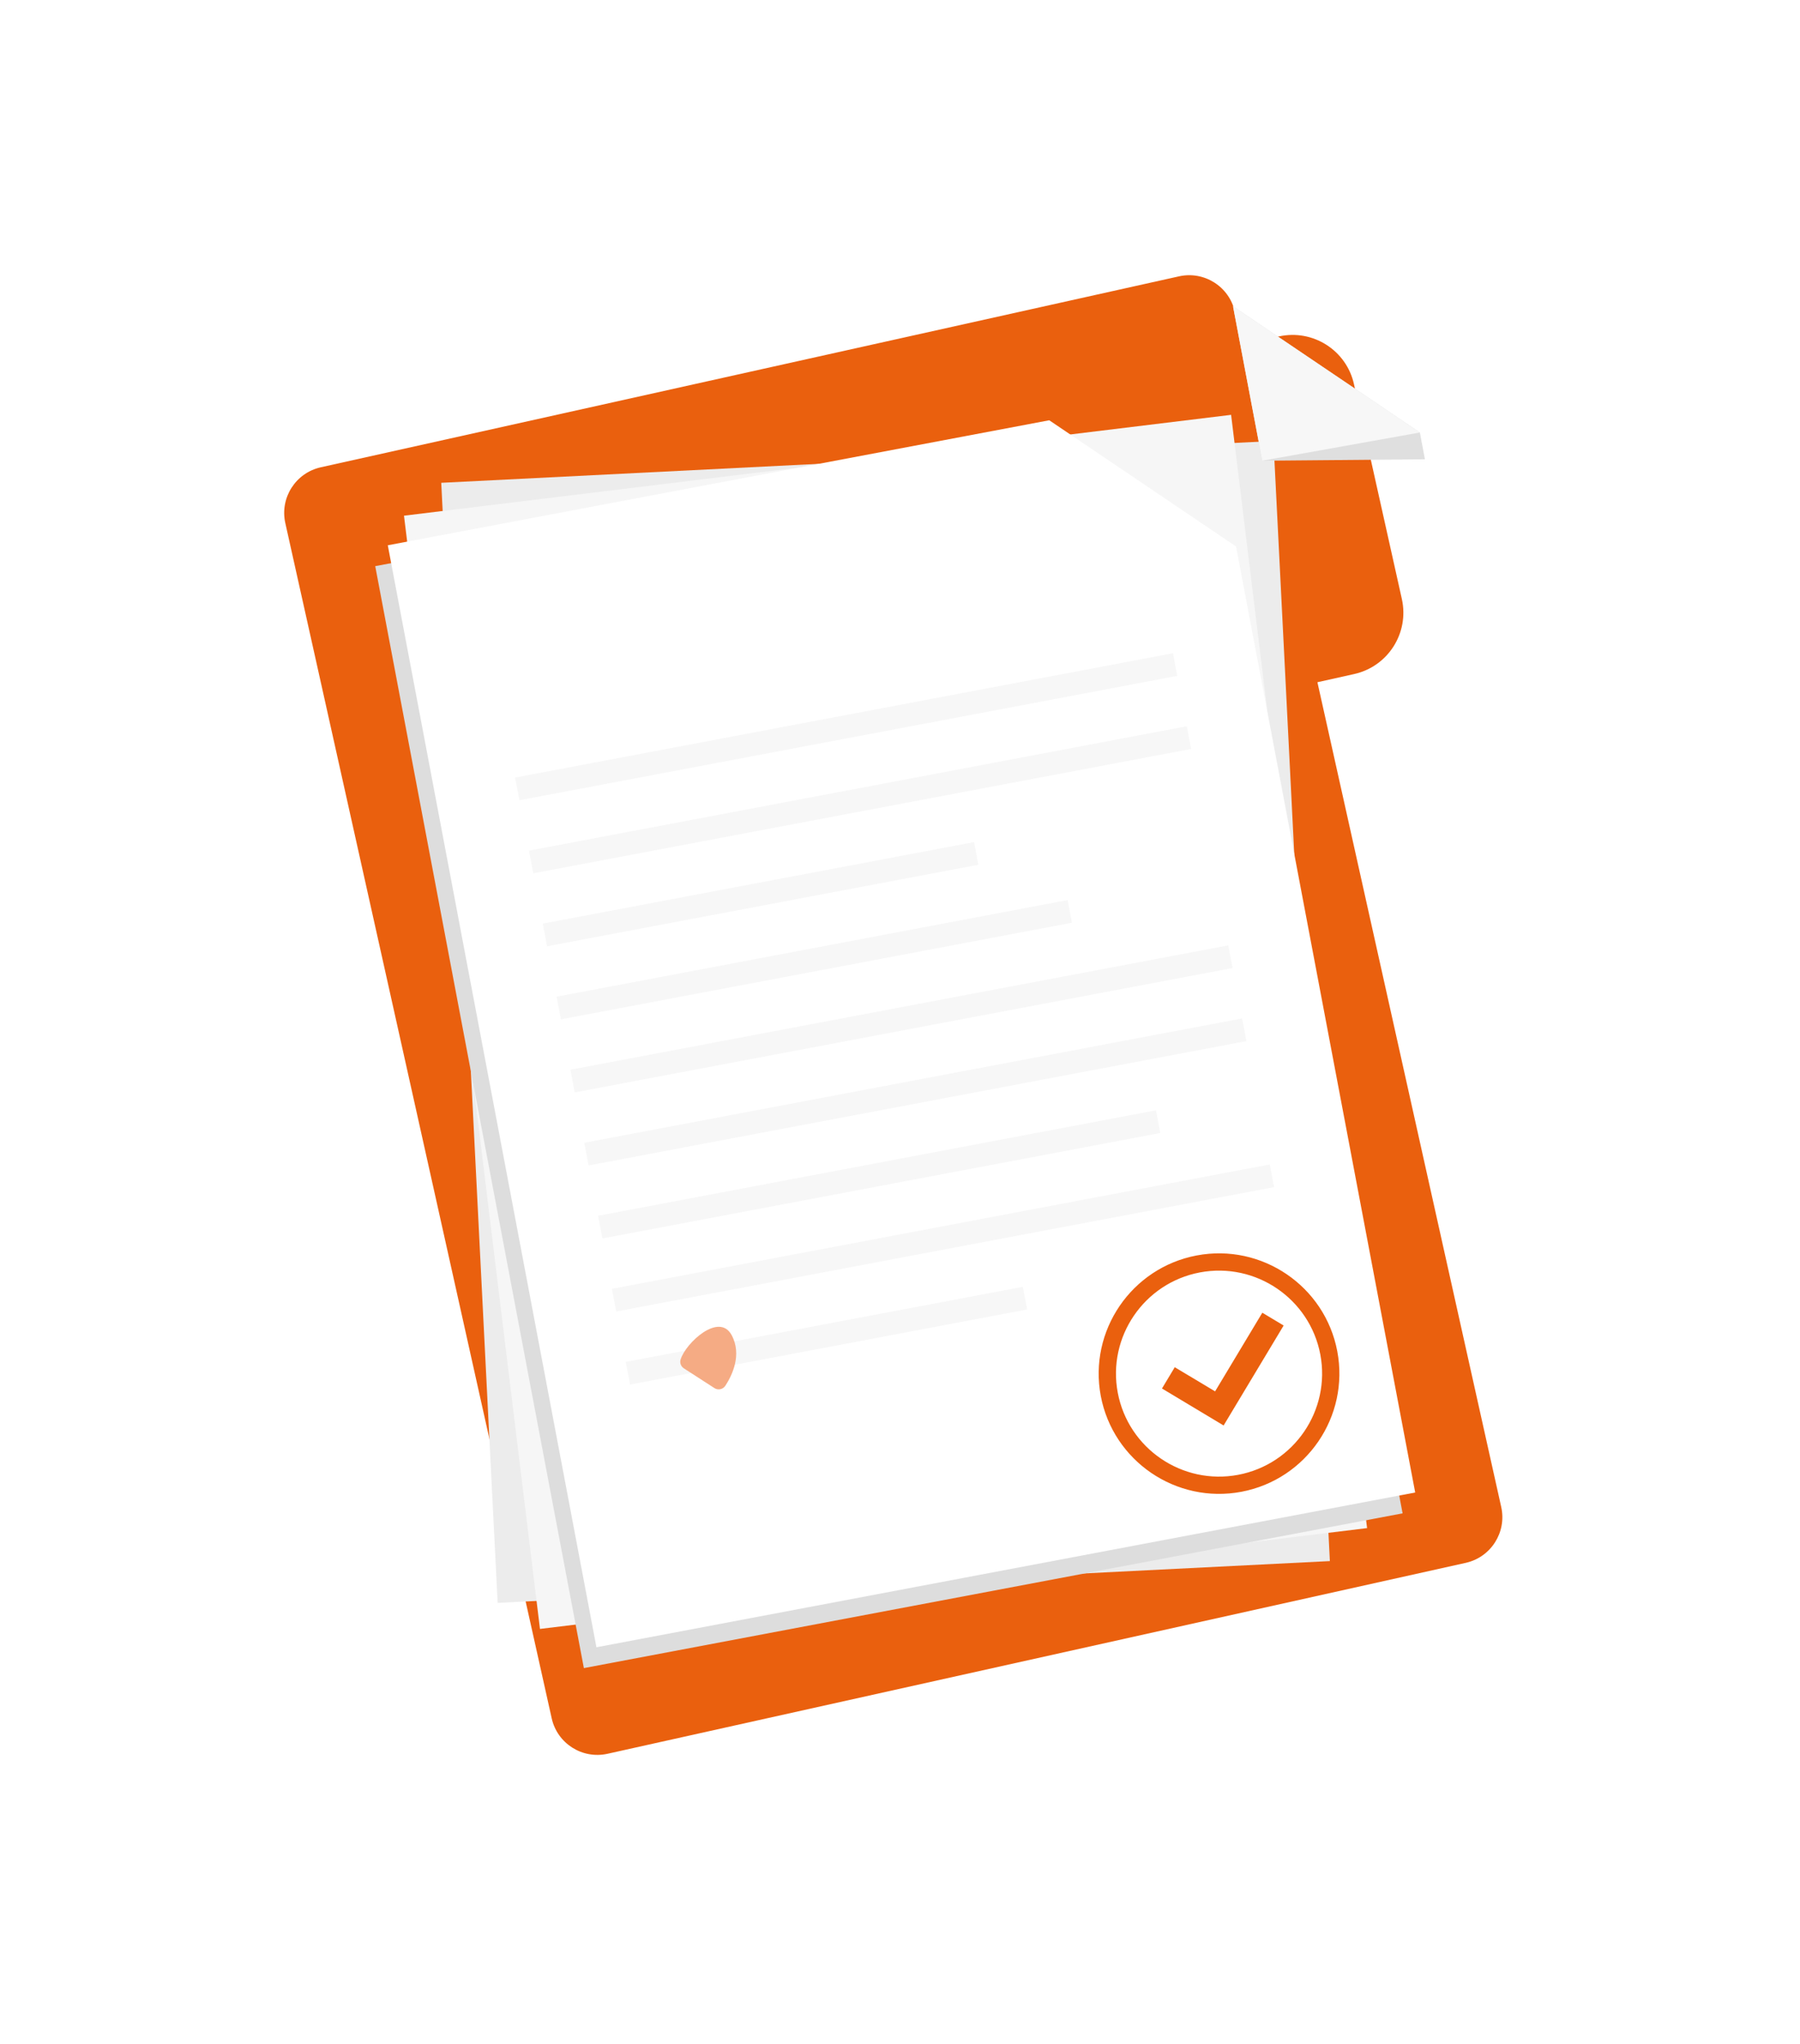 <svg width="59" height="67" viewBox="0 0 59 67" fill="none" xmlns="http://www.w3.org/2000/svg">
<g filter="url(#filter0_d_814_4860)">
<path d="M39.919 7.028L38.716 7.296L38.477 6.221C38.292 5.395 37.473 4.874 36.646 5.058L8.516 11.317C7.689 11.501 7.168 12.32 7.352 13.146L16.083 52.324C16.267 53.151 17.087 53.671 17.914 53.487L46.043 47.229C46.87 47.045 47.391 46.225 47.207 45.399L41.182 18.363L42.385 18.095C43.497 17.848 44.197 16.747 43.95 15.636L42.38 8.592C42.133 7.481 41.031 6.781 39.919 7.028L39.919 7.028Z" fill="#EA600E"/>
<path d="M39.741 10.455L12.463 11.826L14.312 48.541L41.59 47.171L39.741 10.455Z" fill="#ECECEC"/>
<path d="M38.353 9.598L11.242 12.904L15.699 49.395L42.81 46.09L38.353 9.598Z" fill="#F6F6F6"/>
<g style="mix-blend-mode:multiply">
<path d="M31.979 10.459L10.299 14.558L17.138 50.679L43.974 45.606L38.269 15.475L38.103 14.597L31.979 10.459Z" fill="#DDDDDD"/>
</g>
<path d="M38.515 13.913L44.387 44.923L17.55 49.996L10.711 13.874L32.392 9.776L38.515 13.913Z" fill="white"/>
<g style="mix-blend-mode:multiply">
<path d="M44.706 11.055L44.54 10.177L38.416 6.039L39.375 11.102L44.706 11.055Z" fill="#DFDFDF"/>
</g>
<path d="M44.54 10.177L38.416 6.039L39.375 11.102L44.54 10.177Z" fill="#F7F7F7"/>
<path d="M38.691 44.899C36.553 45.303 34.486 43.894 34.081 41.759C33.677 39.623 35.087 37.557 37.224 37.153C39.361 36.748 41.429 38.158 41.833 40.293C42.238 42.429 40.828 44.495 38.691 44.899ZM37.329 37.709C35.499 38.055 34.292 39.824 34.638 41.653C34.984 43.483 36.755 44.689 38.585 44.343C40.416 43.997 41.623 42.228 41.277 40.398C40.93 38.569 39.16 37.363 37.329 37.709Z" fill="#EA600E"/>
<path d="M37.828 41.608L36.506 40.816L36.087 41.514L38.107 42.726L38.117 42.71L38.527 42.027L40.075 39.449L39.376 39.03L37.828 41.608Z" fill="#EA600E"/>
<path d="M36.447 17.412L14.884 21.488L15.025 22.231L36.588 18.155L36.447 17.412Z" fill="#F7F7F7"/>
<path d="M36.901 19.806L15.338 23.883L15.479 24.626L37.042 20.55L36.901 19.806Z" fill="#F7F7F7"/>
<path d="M29.928 23.603L15.791 26.275L15.932 27.018L30.068 24.346L29.928 23.603Z" fill="#F7F7F7"/>
<path d="M32.995 25.503L16.244 28.67L16.385 29.413L33.136 26.246L32.995 25.503Z" fill="#F7F7F7"/>
<path d="M38.26 26.988L16.697 31.064L16.838 31.808L38.401 27.731L38.26 26.988Z" fill="#F7F7F7"/>
<path d="M38.714 29.383L17.151 33.459L17.292 34.202L38.855 30.126L38.714 29.383Z" fill="#F7F7F7"/>
<path d="M35.891 32.395L17.604 35.852L17.745 36.595L36.032 33.138L35.891 32.395Z" fill="#F7F7F7"/>
<path d="M39.621 34.17L18.058 38.246L18.199 38.989L39.762 34.913L39.621 34.17Z" fill="#F7F7F7"/>
<path d="M31.526 38.18L18.511 40.641L18.652 41.384L31.667 38.923L31.526 38.18Z" fill="#F7F7F7"/>
<path d="M20.417 40.854L21.416 41.5C21.536 41.578 21.696 41.544 21.775 41.424C21.992 41.092 22.327 40.413 21.985 39.77C21.575 38.997 20.473 40.02 20.308 40.566C20.274 40.675 20.321 40.792 20.417 40.854Z" fill="#F5AB84"/>
</g>
<defs>
<filter id="filter0_d_814_4860" x="0.315" y="0.021" width="57.929" height="66.502" filterUnits="userSpaceOnUse" color-interpolation-filters="sRGB">
<feFlood flood-opacity="0" result="BackgroundImageFix"/>
<feColorMatrix in="SourceAlpha" type="matrix" values="0 0 0 0 0 0 0 0 0 0 0 0 0 0 0 0 0 0 127 0" result="hardAlpha"/>
<feOffset dx="2" dy="4"/>
<feGaussianBlur stdDeviation="4.5"/>
<feComposite in2="hardAlpha" operator="out"/>
<feColorMatrix type="matrix" values="0 0 0 0 0 0 0 0 0 0 0 0 0 0 0 0 0 0 0.09 0"/>
<feBlend mode="normal" in2="BackgroundImageFix" result="effect1_dropShadow_814_4860"/>
<feBlend mode="normal" in="SourceGraphic" in2="effect1_dropShadow_814_4860" result="shape"/>
</filter>
</defs>
</svg>
